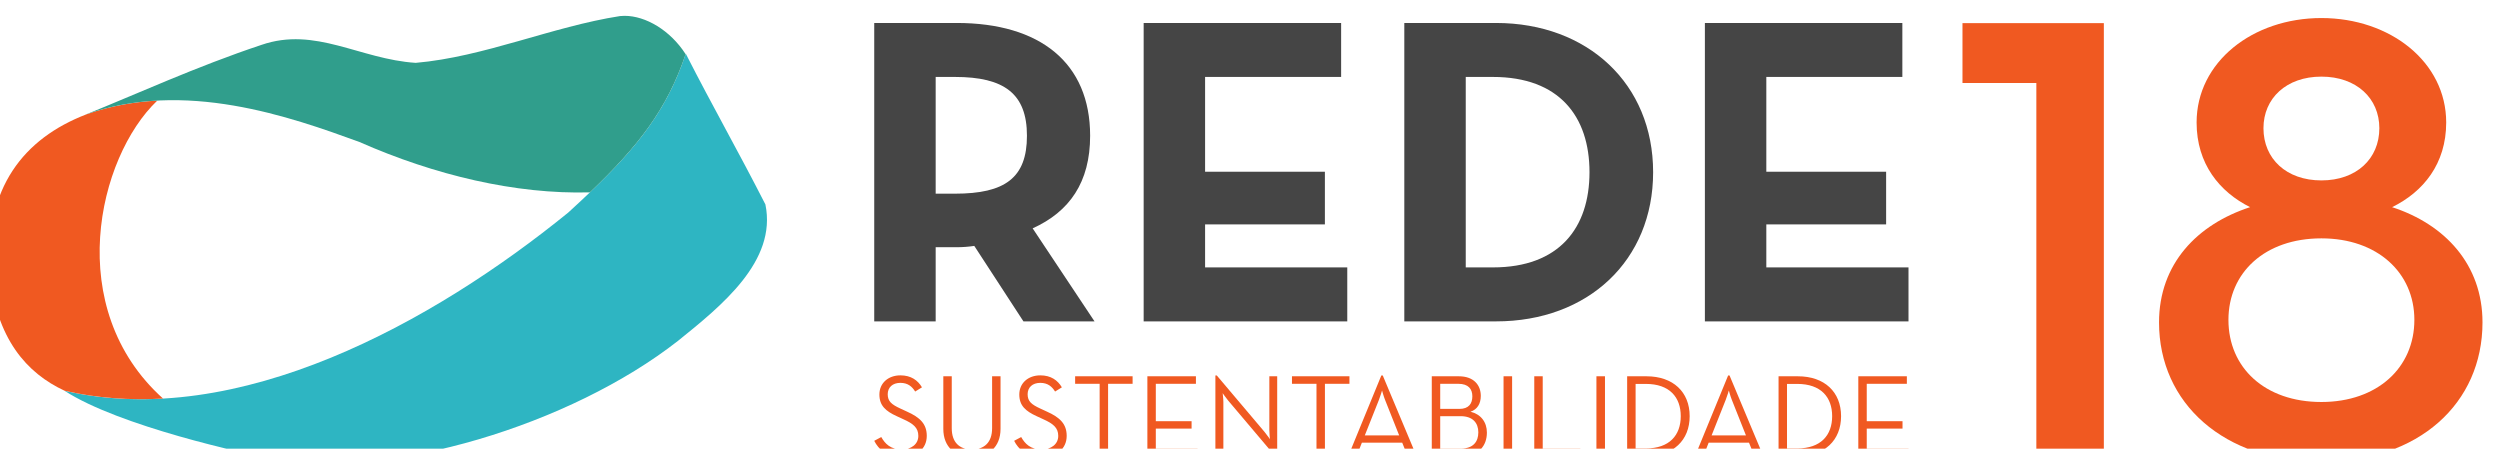 <?xml version="1.0" encoding="UTF-8" standalone="no"?>
<svg
   xmlns:dc="http://purl.org/dc/elements/1.1/"
   xmlns:cc="http://creativecommons.org/ns#"
   xmlns:rdf="http://www.w3.org/1999/02/22-rdf-syntax-ns#"
   xmlns:svg="http://www.w3.org/2000/svg"
   xmlns="http://www.w3.org/2000/svg"
   viewBox="0 0 178.303 32"
   height="32"
   width="178.303"
   xml:space="preserve"
   id="logo-rede-svg"
   version="1.1"><defs
     id="defs6"><clipPath
       id="clipPath20"
       clipPathUnits="userSpaceOnUse"><path
         id="path18"
         d="M 0,1080 H 1920 V 0 H 0 Z" /></clipPath><clipPath
       id="clipPath62"
       clipPathUnits="userSpaceOnUse"><path
         id="path60"
         d="M 0,0 H 1920 V 1080 H 0 Z" /></clipPath><clipPath
       id="clipPath90"
       clipPathUnits="userSpaceOnUse"><path
         id="path88"
         d="M 0,0 H 1920 V 1080 H 0 Z" /></clipPath><clipPath
       id="clipPath106"
       clipPathUnits="userSpaceOnUse"><path
         id="path104"
         d="M 0,0 H 1920 V 1080 H 0 Z" /></clipPath><clipPath
       id="clipPath134"
       clipPathUnits="userSpaceOnUse"><path
         id="path132"
         d="M 0,0 H 1920 V 1080 H 0 Z" /></clipPath><clipPath
       id="clipPath150"
       clipPathUnits="userSpaceOnUse"><path
         id="path148"
         d="M 0,0 H 1920 V 1080 H 0 Z" /></clipPath><clipPath
       id="clipPath174"
       clipPathUnits="userSpaceOnUse"><path
         id="path172"
         d="M 0,0 H 1920 V 1080 H 0 Z" /></clipPath><clipPath
       id="clipPath202"
       clipPathUnits="userSpaceOnUse"><path
         id="path200"
         d="M 0,0 H 1920 V 1080 H 0 Z" /></clipPath><clipPath
       id="clipPath222"
       clipPathUnits="userSpaceOnUse"><path
         id="path220"
         d="M 0,0 H 1920 V 1080 H 0 Z" /></clipPath><clipPath
       id="clipPath238"
       clipPathUnits="userSpaceOnUse"><path
         id="path236"
         d="M 0,0 H 1920 V 1080 H 0 Z" /></clipPath><clipPath
       id="clipPath266"
       clipPathUnits="userSpaceOnUse"><path
         id="path264"
         d="M 0,0 H 1920 V 1080 H 0 Z" /></clipPath><clipPath
       id="clipPath282"
       clipPathUnits="userSpaceOnUse"><path
         id="path280"
         d="M 0,0 H 1920 V 1080 H 0 Z" /></clipPath><clipPath
       id="clipPath306"
       clipPathUnits="userSpaceOnUse"><path
         id="path304"
         d="M 0,0 H 1920 V 1080 H 0 Z" /></clipPath><clipPath
       id="clipPath334"
       clipPathUnits="userSpaceOnUse"><path
         id="path332"
         d="M 0,0 H 1920 V 1080 H 0 Z" /></clipPath><clipPath
       id="clipPath358"
       clipPathUnits="userSpaceOnUse"><path
         id="path356"
         d="M 0,0 H 1920 V 1080 H 0 Z" /></clipPath><clipPath
       id="clipPath374"
       clipPathUnits="userSpaceOnUse"><path
         id="path372"
         d="M 0,0 H 1920 V 1080 H 0 Z" /></clipPath><clipPath
       id="clipPath402"
       clipPathUnits="userSpaceOnUse"><path
         id="path400"
         d="M 0,0 H 1920 V 1080 H 0 Z" /></clipPath><clipPath
       id="clipPath418"
       clipPathUnits="userSpaceOnUse"><path
         id="path416"
         d="M 0,0 H 1920 V 1080 H 0 Z" /></clipPath><clipPath
       id="clipPath442"
       clipPathUnits="userSpaceOnUse"><path
         id="path440"
         d="M 0,0 H 1920 V 1080 H 0 Z" /></clipPath><clipPath
       id="clipPath470"
       clipPathUnits="userSpaceOnUse"><path
         id="path468"
         d="M 0,0 H 1920 V 1080 H 0 Z" /></clipPath><clipPath
       id="clipPath502"
       clipPathUnits="userSpaceOnUse"><path
         id="path500"
         d="M 0,0 H 1920 V 1080 H 0 Z" /></clipPath><clipPath
       id="clipPath518"
       clipPathUnits="userSpaceOnUse"><path
         id="path516"
         d="M 0,0 H 1920 V 1080 H 0 Z" /></clipPath><clipPath
       id="clipPath546"
       clipPathUnits="userSpaceOnUse"><path
         id="path544"
         d="M 0,0 H 1920 V 1080 H 0 Z" /></clipPath><clipPath
       id="clipPath562"
       clipPathUnits="userSpaceOnUse"><path
         id="path560"
         d="M 0,0 H 1920 V 1080 H 0 Z" /></clipPath><clipPath
       id="clipPath586"
       clipPathUnits="userSpaceOnUse"><path
         id="path584"
         d="M 0,0 H 1920 V 1080 H 0 Z" /></clipPath><clipPath
       id="clipPath614"
       clipPathUnits="userSpaceOnUse"><path
         id="path612"
         d="M 0,0 H 1920 V 1080 H 0 Z" /></clipPath><clipPath
       id="clipPath646"
       clipPathUnits="userSpaceOnUse"><path
         id="path644"
         d="M 0,0 H 1920 V 1080 H 0 Z" /></clipPath><clipPath
       id="clipPath662"
       clipPathUnits="userSpaceOnUse"><path
         id="path660"
         d="M 0,0 H 1920 V 1080 H 0 Z" /></clipPath><clipPath
       id="clipPath690"
       clipPathUnits="userSpaceOnUse"><path
         id="path688"
         d="M 0,0 H 1920 V 1080 H 0 Z" /></clipPath><clipPath
       id="clipPath706"
       clipPathUnits="userSpaceOnUse"><path
         id="path704"
         d="M 0,0 H 1920 V 1080 H 0 Z" /></clipPath><clipPath
       id="clipPath730"
       clipPathUnits="userSpaceOnUse"><path
         id="path728"
         d="M 0,0 H 1920 V 1080 H 0 Z" /></clipPath><clipPath
       id="clipPath758"
       clipPathUnits="userSpaceOnUse"><path
         id="path756"
         d="M 0,0 H 1920 V 1080 H 0 Z" /></clipPath><clipPath
       id="clipPath782"
       clipPathUnits="userSpaceOnUse"><path
         id="path780"
         d="M 0,0 H 1920 V 1080 H 0 Z" /></clipPath><clipPath
       id="clipPath798"
       clipPathUnits="userSpaceOnUse"><path
         id="path796"
         d="M 0,0 H 1920 V 1080 H 0 Z" /></clipPath><clipPath
       id="clipPath826"
       clipPathUnits="userSpaceOnUse"><path
         id="path824"
         d="M 0,0 H 1920 V 1080 H 0 Z" /></clipPath><clipPath
       id="clipPath842"
       clipPathUnits="userSpaceOnUse"><path
         id="path840"
         d="M 0,0 H 1920 V 1080 H 0 Z" /></clipPath><clipPath
       id="clipPath866"
       clipPathUnits="userSpaceOnUse"><path
         id="path864"
         d="M 0,0 H 1920 V 1080 H 0 Z" /></clipPath><clipPath
       id="clipPath894"
       clipPathUnits="userSpaceOnUse"><path
         id="path892"
         d="M 0,0 H 1920 V 1080 H 0 Z" /></clipPath></defs><g
     transform="matrix(1.333,0,0,-1.333,-1771.842,2236.7)"
     id="g10"><g
       transform="matrix(0.2,0,0,0.2,1229.438,1502.756)"
       id="g1803"><g
         id="g56"><g
           id="g58"
           clip-path="url(#clipPath62)"><g
             id="g64"
             transform="translate(650.908,819.09)"><path
               d="m 0,0 c -36.084,-29.341 -88.427,-58.387 -134.786,-47.675 14.633,-9.483 48.496,-16.922 55.572,-18.151 31.015,-5.797 79.818,8.97 108.601,31.523 11.556,9.321 26.491,21.286 23.344,36.462 C 45.374,16.59 38.788,28.046 31.437,42.476 25.741,25.508 16.503,15.075 0,0"
               style="fill:#2eb5c2;fill-opacity:1;fill-rule:nonzero;stroke:none"
               id="path66" /></g><g
             id="g68"
             transform="translate(540.954,849.027)"><path
               d="m 0,0 c -6.353,-0.339 -12.754,-1.467 -19.05,-3.705 -16.683,-6.452 -27.137,-19.616 -25.787,-42.065 1.66,-17.958 9.97,-27.188 20.051,-31.85 8.617,-1.987 17.441,-2.598 26.326,-2.091 C -25.304,-55.586 -15.982,-15.233 0,0"
               style="fill:#f05921;fill-opacity:1;fill-rule:nonzero;stroke:none"
               id="path70" /></g><g
             id="g72"
             transform="translate(595.038,837.955)"><path
               d="m 0,0 c 20.105,-8.865 41.746,-14.039 61.657,-13.473 12.906,12.324 20.61,22.159 25.607,36.961 -4.114,6.424 -10.733,10.266 -16.325,10.263 -0.409,0 -0.813,-0.02 -1.21,-0.061 C 51.509,30.86 33.339,22.755 15.053,21.172 0.087,22.14 -11.782,30.968 -26.228,25.975 -43.539,20.218 -59.805,12.738 -73.368,7.289 -46.895,16.815 -18.484,6.744 0,0"
               style="fill:#309e8c;fill-opacity:1;fill-rule:nonzero;stroke:none"
               id="path74" /></g><g
             id="g76"
             transform="translate(791.687,789.967)"><path
               d="m 0,0 h -19.017 l -13.15,20.193 c -1.526,-0.236 -3.168,-0.354 -4.695,-0.354 h -5.634 V 0 h -16.437 v 79.83 h 22.071 c 22.305,0 35.689,-10.684 35.689,-30.171 0,-12.445 -5.516,-20.311 -15.379,-24.772 z m -37.331,34.163 c 13.383,0 19.253,4.227 19.253,15.496 0,11.27 -6.105,15.732 -19.253,15.732 h -5.165 V 34.163 Z"
               style="fill:#454545;fill-opacity:1;fill-rule:nonzero;stroke:none"
               id="path78" /></g></g></g><g
         id="g80"
         transform="translate(804.832,869.797)"><path
           d="M 0,0 H 52.828 V -14.439 H 16.434 v -25.358 h 32.05 V -53.885 H 16.434 V -65.39 H 54.471 V -79.83 H 0 Z"
           style="fill:#454545;fill-opacity:1;fill-rule:nonzero;stroke:none"
           id="path82" /></g><g
         id="g84"><g
           id="g86"
           clip-path="url(#clipPath90)"><g
             id="g92"
             transform="translate(874.561,869.797)"><path
               d="m 0,0 h 24.535 c 24.537,0 42.03,-16.319 42.03,-39.915 0,-23.597 -17.374,-39.915 -42.03,-39.915 H 0 Z m 23.714,-65.39 c 17.726,0 25.828,10.567 25.828,25.475 0,14.909 -8.102,25.476 -25.828,25.476 H 16.436 V -65.39 Z"
               style="fill:#454545;fill-opacity:1;fill-rule:nonzero;stroke:none"
               id="path94" /></g></g></g><g
         id="g96"
         transform="translate(954.973,869.797)"><path
           d="M 0,0 H 52.827 V -14.439 H 16.434 v -25.358 h 32.05 V -53.885 H 16.434 V -65.39 H 54.472 V -79.83 H 0 Z"
           style="fill:#454545;fill-opacity:1;fill-rule:nonzero;stroke:none"
           id="path98" /></g><g
         id="g100"><g
           id="g102"
           clip-path="url(#clipPath106)"><g
             id="g108"
             transform="translate(732.754,758.018)"><path
               d="m 0,0 1.884,1.004 c 1.003,-1.787 2.478,-3.326 5.491,-3.326 2.478,0 4.422,1.38 4.422,3.64 0,2.164 -1.347,3.264 -4.014,4.456 L 6.087,6.557 c -3.043,1.381 -4.706,2.856 -4.706,5.837 0,3.075 2.416,5.115 5.616,5.115 2.856,0 4.645,-1.319 5.775,-3.201 l -1.82,-1.131 c -0.817,1.32 -1.946,2.324 -3.955,2.324 -2.101,0 -3.388,-1.225 -3.388,-3.045 0,-1.882 1.003,-2.729 3.388,-3.828 L 8.693,7.845 c 3.546,-1.57 5.364,-3.327 5.364,-6.527 0,-3.514 -2.792,-5.649 -6.62,-5.649 C 3.359,-4.331 1.13,-2.26 0,0"
               style="fill:#f05921;fill-opacity:1;fill-rule:nonzero;stroke:none"
               id="path110" /></g><g
             id="g112"
             transform="translate(751.236,761.219)"><path
               d="M 0,0 V 14.058 H 2.258 V 0.157 c 0,-3.797 2.07,-5.679 5.395,-5.679 3.296,0 5.398,1.882 5.398,5.679 v 13.901 h 2.258 V 0 c 0,-4.989 -3.325,-7.532 -7.656,-7.532 C 3.294,-7.532 0,-4.989 0,0"
               style="fill:#f05921;fill-opacity:1;fill-rule:nonzero;stroke:none"
               id="path114" /></g><g
             id="g116"
             transform="translate(770.184,758.018)"><path
               d="m 0,0 1.883,1.004 c 1.003,-1.787 2.478,-3.326 5.491,-3.326 2.478,0 4.424,1.38 4.424,3.64 0,2.164 -1.349,3.264 -4.015,4.456 L 6.087,6.557 C 3.044,7.938 1.38,9.413 1.38,12.394 c 0,3.075 2.417,5.115 5.617,5.115 2.855,0 4.644,-1.319 5.774,-3.201 l -1.82,-1.131 c -0.817,1.32 -1.946,2.324 -3.954,2.324 -2.102,0 -3.388,-1.225 -3.388,-3.045 0,-1.882 1.003,-2.729 3.388,-3.828 L 8.693,7.845 c 3.543,-1.57 5.364,-3.327 5.364,-6.527 0,-3.514 -2.792,-5.649 -6.62,-5.649 C 3.358,-4.331 1.129,-2.26 0,0"
               style="fill:#f05921;fill-opacity:1;fill-rule:nonzero;stroke:none"
               id="path118" /></g></g></g><g
         id="g120"
         transform="translate(793.056,773.267)"><path
           d="M 0,0 H -6.557 V 2.009 H 8.818 V 0 H 2.26 V -19.329 H 0 Z"
           style="fill:#f05921;fill-opacity:1;fill-rule:nonzero;stroke:none"
           id="path122" /></g><g
         id="g124"
         transform="translate(805.826,775.277)"><path
           d="M 0,0 H 12.989 V -2.009 H 2.258 v -10.01 h 9.57 v -1.976 h -9.57 v -5.335 h 11.169 v -2.008 H 0 Z"
           style="fill:#f05921;fill-opacity:1;fill-rule:nonzero;stroke:none"
           id="path126" /></g><g
         id="g128"><g
           id="g130"
           clip-path="url(#clipPath134)"><g
             id="g136"
             transform="translate(827.443,768.78)"><path
               d="m 0,0 c -0.597,0.722 -1.476,1.977 -1.476,1.977 0,0 0.189,-1.507 0.189,-2.415 V -14.842 H -3.421 V 6.715 h 0.377 L 9.695,-8.347 c 0.596,-0.721 1.474,-1.975 1.474,-1.975 0,0 -0.156,1.507 -0.156,2.416 V 6.497 h 2.102 V -15.06 h -0.377 z"
               style="fill:#f05921;fill-opacity:1;fill-rule:nonzero;stroke:none"
               id="path138" /></g></g></g><g
         id="g140"
         transform="translate(851.067,773.267)"><path
           d="M 0,0 H -6.558 V 2.009 H 8.816 V 0 H 2.259 V -19.329 H 0 Z"
           style="fill:#f05921;fill-opacity:1;fill-rule:nonzero;stroke:none"
           id="path142" /></g><g
         id="g144"><g
           id="g146"
           clip-path="url(#clipPath150)"><g
             id="g152"
             transform="translate(868.417,775.495)"><path
               d="M 0,0 H 0.377 L 9.413,-21.556 H 7.03 l -1.445,3.577 H -5.207 l -1.412,-3.577 h -2.228 z m 4.771,-16.033 -3.766,9.476 c -0.409,1.004 -0.816,2.541 -0.816,2.541 0,0 -0.44,-1.537 -0.846,-2.541 l -3.767,-9.476 z"
               style="fill:#f05921;fill-opacity:1;fill-rule:nonzero;stroke:none"
               id="path154" /></g><g
             id="g156"
             transform="translate(881.909,775.277)"><path
               d="m 0,0 h 7.247 c 3.984,0 5.868,-2.355 5.868,-5.242 0,-2.1 -0.942,-3.638 -2.761,-4.235 2.761,-0.66 4.392,-2.761 4.392,-5.585 0,-3.545 -2.196,-6.276 -6.746,-6.276 H 0 Z m 7.403,-8.724 c 2.478,0 3.452,1.412 3.452,3.357 0,1.946 -1.035,3.358 -3.764,3.358 H 2.257 V -8.724 Z M 7.842,-19.33 c 3.263,0 4.613,1.851 4.613,4.33 0,2.512 -1.475,4.33 -4.738,4.33 h -5.46 v -8.66 z"
               style="fill:#f05921;fill-opacity:1;fill-rule:nonzero;stroke:none"
               id="path158" /></g></g></g><path
         d="m 901.109,775.277 h 2.291 v -21.338 h -2.291 z"
         style="fill:#f05921;fill-opacity:1;fill-rule:nonzero;stroke:none"
         id="path160" /><g
         id="g162"
         transform="translate(909.329,775.277)"><path
           d="m 0,0 h 2.26 v -19.33 h 10.071 v -2.008 H 0 Z"
           style="fill:#f05921;fill-opacity:1;fill-rule:nonzero;stroke:none"
           id="path164" /></g><path
         d="m 925.956,775.277 h 2.291 v -21.338 h -2.291 z"
         style="fill:#f05921;fill-opacity:1;fill-rule:nonzero;stroke:none"
         id="path166" /><g
         id="g168"><g
           id="g170"
           clip-path="url(#clipPath174)"><g
             id="g176"
             transform="translate(934.177,775.277)"><path
               d="m 0,0 h 5.177 c 7.124,0 11.547,-4.206 11.547,-10.67 0,-6.463 -4.394,-10.668 -11.547,-10.668 H 0 Z m 5.02,-19.297 c 6.307,0 9.319,3.545 9.319,8.627 0,5.085 -3.012,8.631 -9.319,8.631 H 2.26 v -17.258 z"
               style="fill:#f05921;fill-opacity:1;fill-rule:nonzero;stroke:none"
               id="path178" /></g><g
             id="g180"
             transform="translate(961.192,775.495)"><path
               d="M 0,0 H 0.375 L 9.413,-21.556 H 7.028 l -1.444,3.577 H -5.21 l -1.412,-3.577 h -2.226 z m 4.768,-16.033 -3.764,9.476 c -0.408,1.004 -0.816,2.541 -0.816,2.541 0,0 -0.441,-1.537 -0.848,-2.541 l -3.764,-9.476 z"
               style="fill:#f05921;fill-opacity:1;fill-rule:nonzero;stroke:none"
               id="path182" /></g><g
             id="g184"
             transform="translate(974.681,775.277)"><path
               d="m 0,0 h 5.177 c 7.122,0 11.546,-4.206 11.546,-10.67 0,-6.463 -4.393,-10.668 -11.546,-10.668 H 0 Z m 5.021,-19.297 c 6.306,0 9.317,3.545 9.317,8.627 0,5.085 -3.011,8.631 -9.317,8.631 H 2.26 v -17.258 z"
               style="fill:#f05921;fill-opacity:1;fill-rule:nonzero;stroke:none"
               id="path186" /></g></g></g><g
         id="g188"
         transform="translate(996.016,775.277)"><path
           d="M 0,0 H 12.989 V -2.009 H 2.259 v -10.01 h 9.569 v -1.976 H 2.259 v -5.335 h 11.17 v -2.008 H 0 Z"
           style="fill:#f05921;fill-opacity:1;fill-rule:nonzero;stroke:none"
           id="path190" /></g><g
         id="g192"
         transform="translate(1043.646,853.74)"><path
           d="M 0,0 H -19.761 V 16.013 H 18.057 V -99.818 H 0 Z"
           style="fill:#f05921;fill-opacity:1;fill-rule:nonzero;stroke:none"
           id="path194" /></g><path
         id="path206"
         style="fill:#f05921;fill-opacity:1;fill-rule:nonzero;stroke:none"
         d="m 1076.467,789.691 c 0,15.671 10.219,26.234 24.358,30.833 -8.176,4.089 -14.308,11.583 -14.308,22.655 0,16.181 14.99,27.937 33.388,27.937 18.396,0 33.385,-11.756 33.385,-27.937 0,-11.072 -6.132,-18.566 -14.478,-22.655 14.138,-4.599 24.187,-15.33 24.187,-30.833 0,-21.631 -17.035,-37.304 -43.094,-37.304 -26.065,0 -43.438,15.673 -43.438,37.304 m 68.307,0.682 c 0,12.606 -9.881,21.804 -24.869,21.804 -15.162,0 -24.871,-9.198 -24.871,-21.804 0,-12.775 9.709,-21.973 24.871,-21.973 14.988,0 24.869,9.198 24.869,21.973 m -9.369,51.274 c 0,8.005 -6.132,13.796 -15.5,13.796 -9.37,0 -15.502,-5.791 -15.502,-13.796 0,-8.178 6.132,-13.969 15.502,-13.969 9.368,0 15.5,5.791 15.5,13.969" /></g></g></svg>
